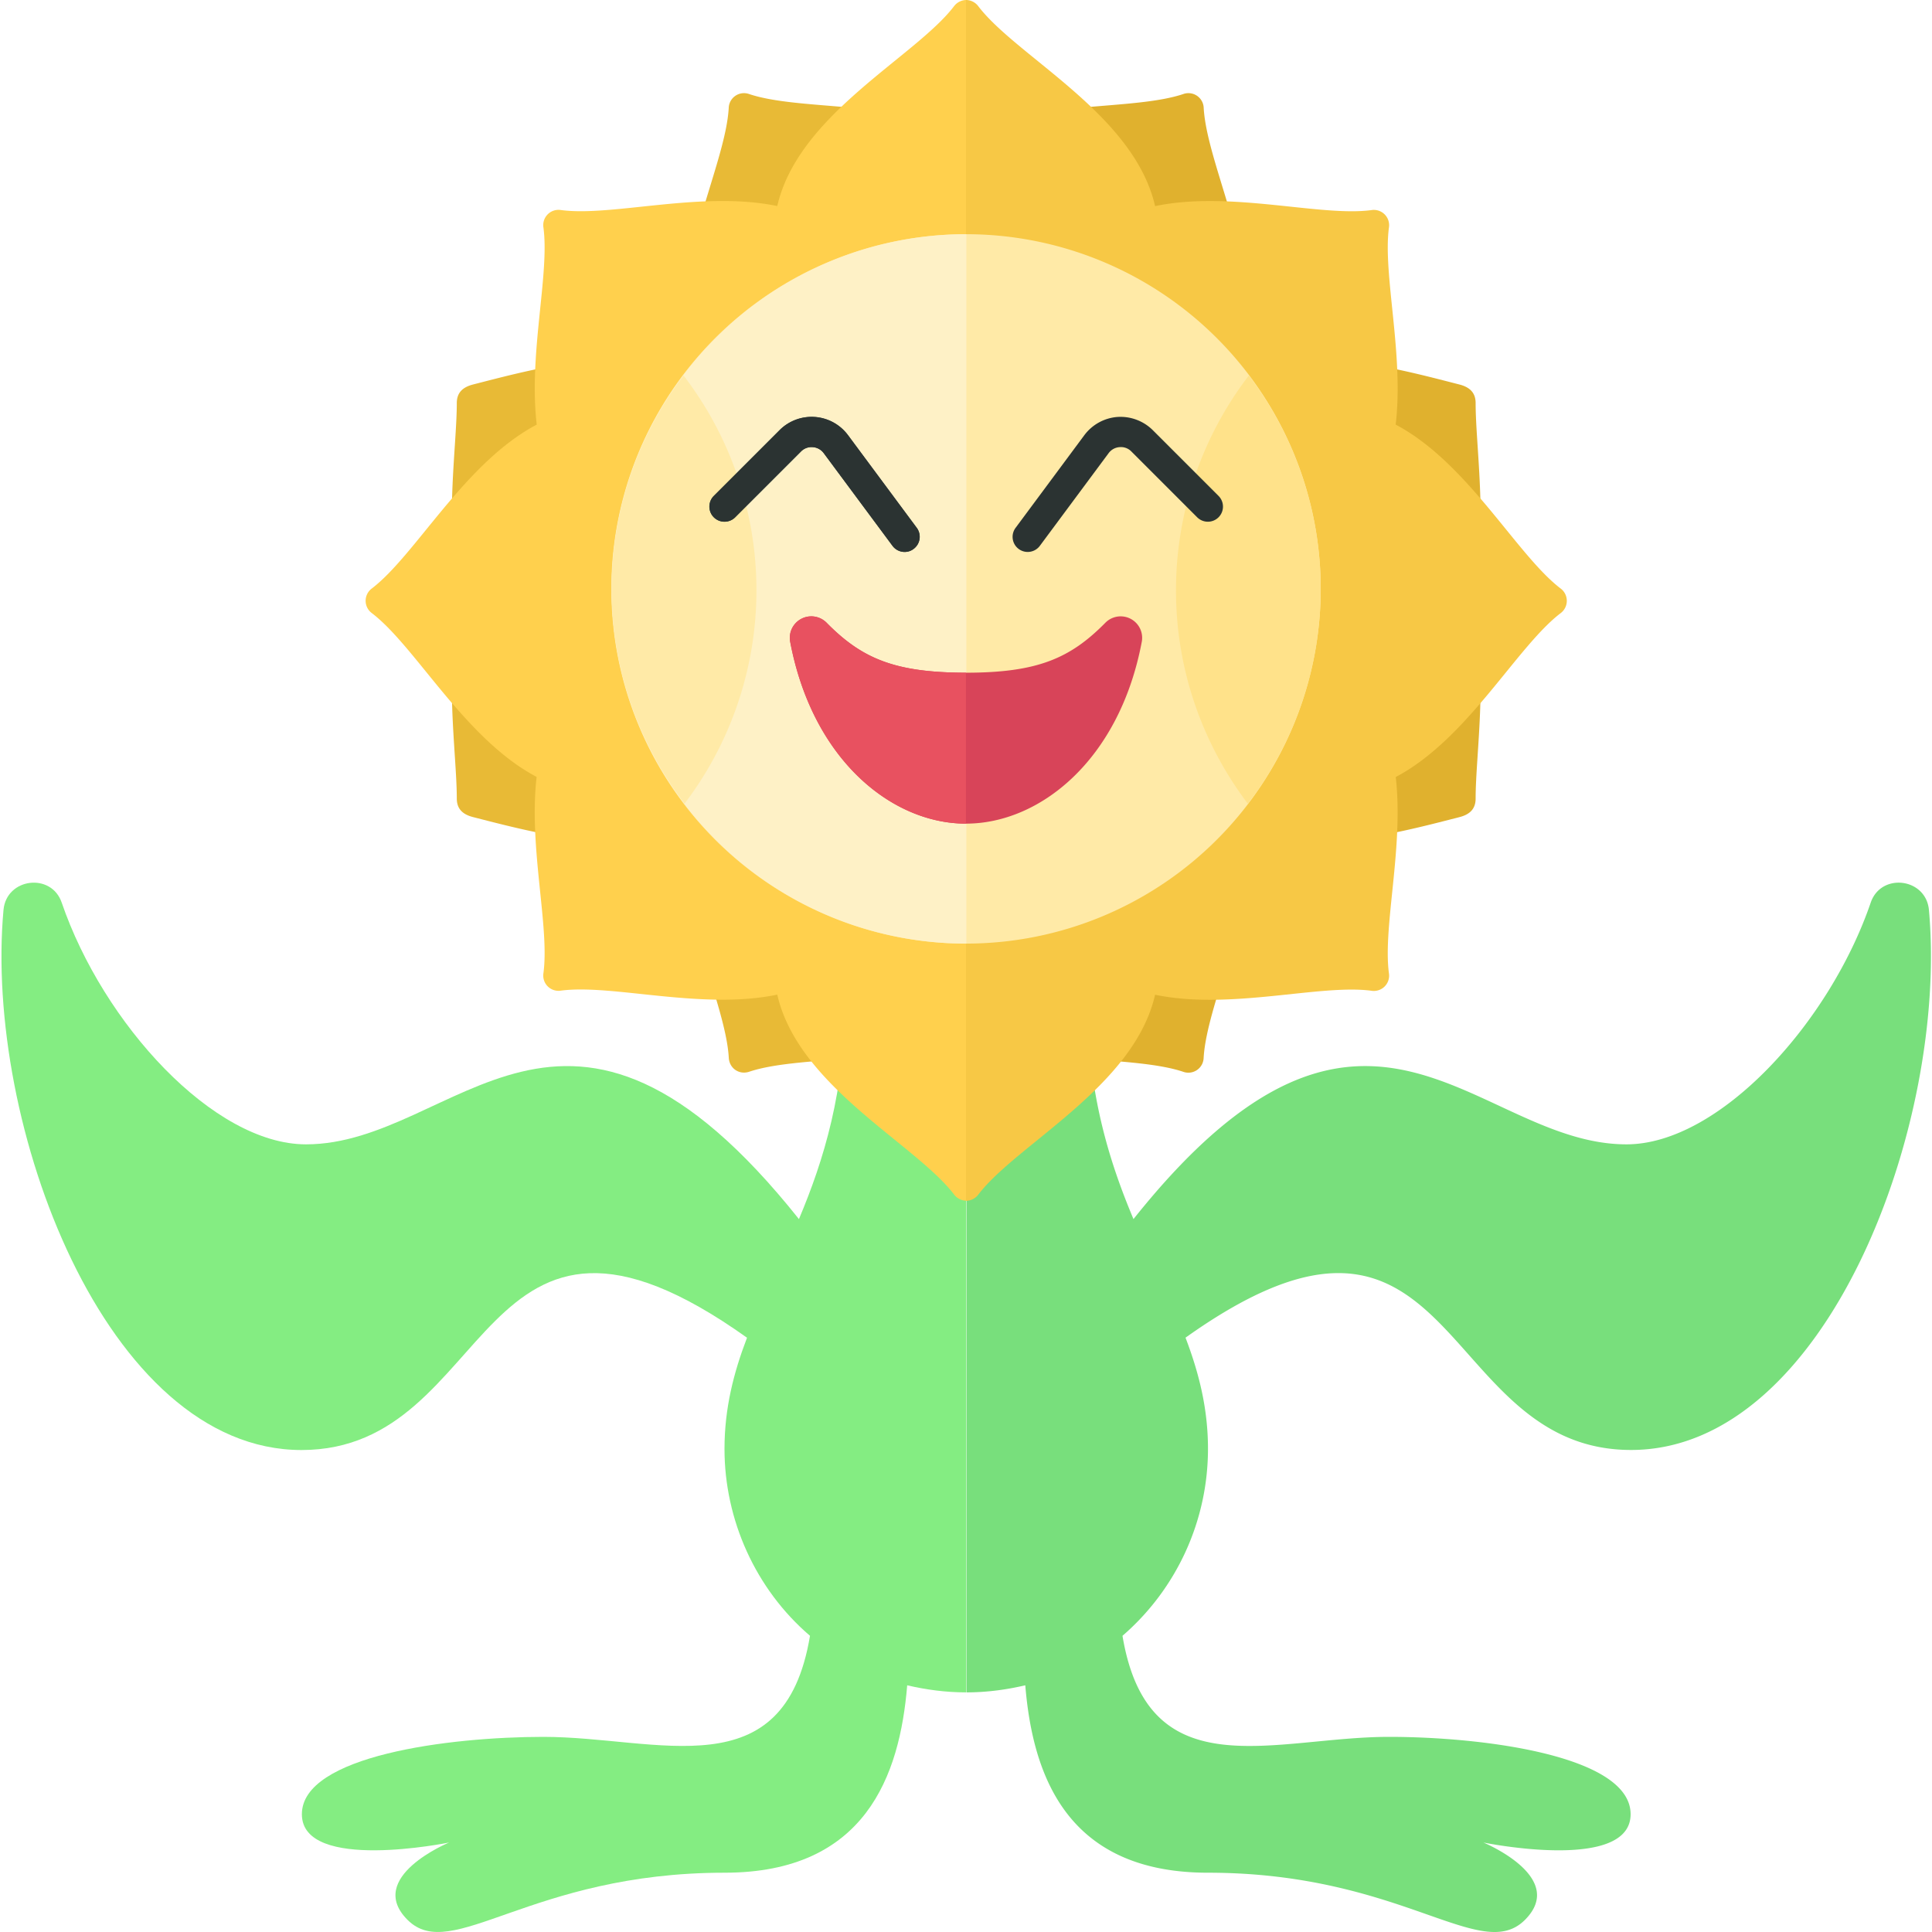 <svg xmlns="http://www.w3.org/2000/svg" width="32" height="32"><path fill="#84ED82" d="M16 16.5h-2c0 1.576-.356 2.715-.767 3.692-3.87-4.858-5.666-1.238-8.165-1.238-1.532 0-3.361-2.003-4.046-4.004-.172-.502-.916-.408-.964.121-.322 3.536 1.69 8.946 4.936 8.946 3.235 0 2.858-5.082 7.379-1.86-.22.575-.373 1.164-.373 1.842 0 1.173.513 2.322 1.416 3.095-.427 2.567-2.51 1.674-4.416 1.674-1.562 0-4 .312-4 1.281s2.438.469 2.438.469-1.395.574-.688 1.281c.734.734 2.031-.781 5.25-.781 2.335 0 2.903-1.61 3.026-3.104.306.071.629.117.975.117V16.5z"/><path fill="#E8BA36" d="M16 6.256V2.187c-1.176-.519-2.767-.354-3.591-.629a.253.253 0 00-.339.23c-.058 1.02-1.072 2.799-.636 4.23-1.265-.28-2.748.133-3.597.35-.17.043-.271.133-.271.308 0 .745-.218 2.102.053 3.275-.271 1.173-.053 2.529-.053 3.275 0 .175.101.265.271.308.827.211 2.254.602 3.496.365-.071 1.299.688 2.743.738 3.622.01.175.173.286.339.23.824-.275 2.415-.11 3.591-.629v-4.069c-.158-.116-.31-.22-.441-.309-.519-.352-1.342-.906-2.176-.951-.02-.688-.436-1.339-.841-1.843.519-.647 1.059-1.536.751-2.432.864-.007 1.728-.589 2.265-.954.131-.088.283-.193.441-.308z"/><path fill="#FFD04D" d="M14.651 5.922c.491.088.986.094 1.355.094V0a.258.258 0 00-.205.104c-.643.841-2.579 1.787-2.927 3.309-1.241-.26-2.735.18-3.583.066a.253.253 0 00-.29.29c.104.777-.249 2.094-.111 3.264-1.192.628-2.001 2.155-2.73 2.713a.254.254 0 000 .41c.729.557 1.537 2.083 2.728 2.712-.134 1.167.217 2.477.113 3.25a.253.253 0 00.29.29c.847-.113 2.341.327 3.583.066.348 1.523 2.284 2.468 2.927 3.309.053.07.129.104.205.104v-6.016c-.368 0-.864.006-1.355.094-.224-.779-.896-1.453-1.325-1.883-.319-.319-.773-.771-1.305-1.075.044-.389.049-.764.049-1.058 0-.297-.005-.677-.051-1.07.532-.304.987-.756 1.307-1.076.43-.427 1.102-1.102 1.325-1.881z"/><path fill="#FFEAA7" d="M10.131 9.754c0 1.339.453 2.569 1.207 3.557a5.84 5.84 0 00-.017-7.092 5.844 5.844 0 00-1.19 3.535z"/><path fill="none" d="M16.006 3.879v11.75a5.875 5.875 0 110-11.75z"/><path fill="none" d="M16.006 3.879v11.75a5.875 5.875 0 110-11.75z"/><path fill="#78DF7C" d="M31.949 15.071c-.048-.529-.792-.623-.964-.121-.685 2.001-2.514 4.004-4.046 4.004-2.5 0-4.296-3.62-8.165 1.238-.411-.978-.767-2.117-.767-3.692h-2v11.531c.346 0 .668-.046.975-.117.123 1.494.69 3.104 3.026 3.104 3.219 0 4.516 1.516 5.25.781.707-.707-.688-1.281-.688-1.281s2.438.5 2.438-.469-2.438-1.281-4-1.281c-1.907 0-3.989.894-4.416-1.674a4.095 4.095 0 001.416-3.095c0-.678-.153-1.267-.372-1.843 4.521-3.221 4.144 1.86 7.379 1.86 3.244.001 5.256-5.41 4.934-8.945z"/><path fill="#E0B12E" d="M24.441 6.676c0-.175-.101-.265-.271-.308-.849-.217-2.333-.63-3.597-.35.436-1.431-.578-3.21-.636-4.23a.253.253 0 00-.339-.23c-.824.275-2.415.11-3.591.629v4.069c.158.116.31.22.441.309.537.365 1.401.947 2.265.954-.308.896.233 1.785.751 2.432-.404.505-.82 1.156-.841 1.843-.834.044-1.657.599-2.176.951-.131.089-.283.193-.441.309v4.069c1.176.519 2.767.354 3.591.629a.253.253 0 00.339-.23c.05-.879.809-2.324.738-3.622 1.242.238 2.669-.154 3.496-.365.17-.043.271-.133.271-.308 0-.745.218-2.102-.053-3.275.271-1.173.053-2.53.053-3.276z"/><path fill="#F7C845" d="M25.847 9.746c-.729-.557-1.538-2.085-2.73-2.713.138-1.17-.215-2.487-.112-3.263a.253.253 0 00-.29-.29c-.847.113-2.341-.327-3.583-.066-.348-1.523-2.284-2.468-2.927-3.309A.256.256 0 0016 0v6.016c.368 0 .864-.006 1.355-.094.223.779.896 1.453 1.325 1.883.319.319.774.772 1.307 1.076a9.208 9.208 0 00-.051 1.07c0 .294.005.669.049 1.058-.531.304-.986.756-1.305 1.075-.43.43-1.102 1.104-1.325 1.883-.491-.088-.986-.094-1.355-.094v6.016a.258.258 0 00.205-.104c.643-.841 2.579-1.787 2.927-3.309 1.241.26 2.735-.18 3.583-.066a.253.253 0 00.29-.29c-.103-.773.247-2.083.113-3.25 1.191-.629 2-2.155 2.728-2.712a.255.255 0 00.001-.412z"/><path fill="#FFEAA7" d="M21.875 9.754a5.875 5.875 0 00-5.869-5.875H16a5.875 5.875 0 000 11.75h.006a5.875 5.875 0 005.869-5.875z"/><path fill="#FEF1C6" d="M16.006 3.879v11.75a5.875 5.875 0 110-11.75z"/><path fill="#FFEAA7" d="M10.131 9.754c0 1.339.453 2.569 1.207 3.557a5.84 5.84 0 00-.017-7.092 5.844 5.844 0 00-1.19 3.535z"/><path fill="#FFE28A" d="M19.478 9.777c0 1.329.446 2.55 1.19 3.535a5.842 5.842 0 00.017-7.092 5.842 5.842 0 00-1.207 3.557z"/><path fill="#373F3F" d="M14.984 9.142a.25.25 0 01-.201-.101l-1.139-1.535a.246.246 0 00-.182-.1.243.243 0 00-.195.072l-1.09 1.09a.25.25 0 11-.354-.354l1.09-1.09a.75.75 0 011.132.083l1.139 1.535a.25.25 0 01-.052.35.24.24 0 01-.148.05z"/><path fill="#2B3332" d="M14.984 9.142a.25.25 0 01-.201-.101l-1.139-1.535a.246.246 0 00-.182-.1.243.243 0 00-.195.072l-1.09 1.09a.25.25 0 11-.354-.354l1.09-1.09a.75.75 0 011.132.083l1.139 1.535a.25.25 0 01-.052.35.24.24 0 01-.148.05zm2.239-.101l1.139-1.535a.246.246 0 01.182-.1.24.24 0 01.195.072l1.09 1.09a.25.25 0 10.354-.354l-1.09-1.09a.76.76 0 00-.585-.218.756.756 0 00-.548.302l-1.139 1.535a.25.25 0 00.201.399.25.25 0 00.201-.101z"/><path fill="#D84459" d="M18.306 10.317c-.581.589-1.126.825-2.306.825s-1.726-.236-2.306-.825a.356.356 0 00-.604.321c.373 1.959 1.692 3.004 2.91 3.004s2.537-1.045 2.91-3.004a.356.356 0 00-.604-.321z"/><path fill="#E85160" d="M15.999 13.642c-1.219 0-2.536-1.045-2.91-3.004a.356.356 0 01.604-.321c.581.589 1.126.825 2.306.825v2.5z"/></svg>